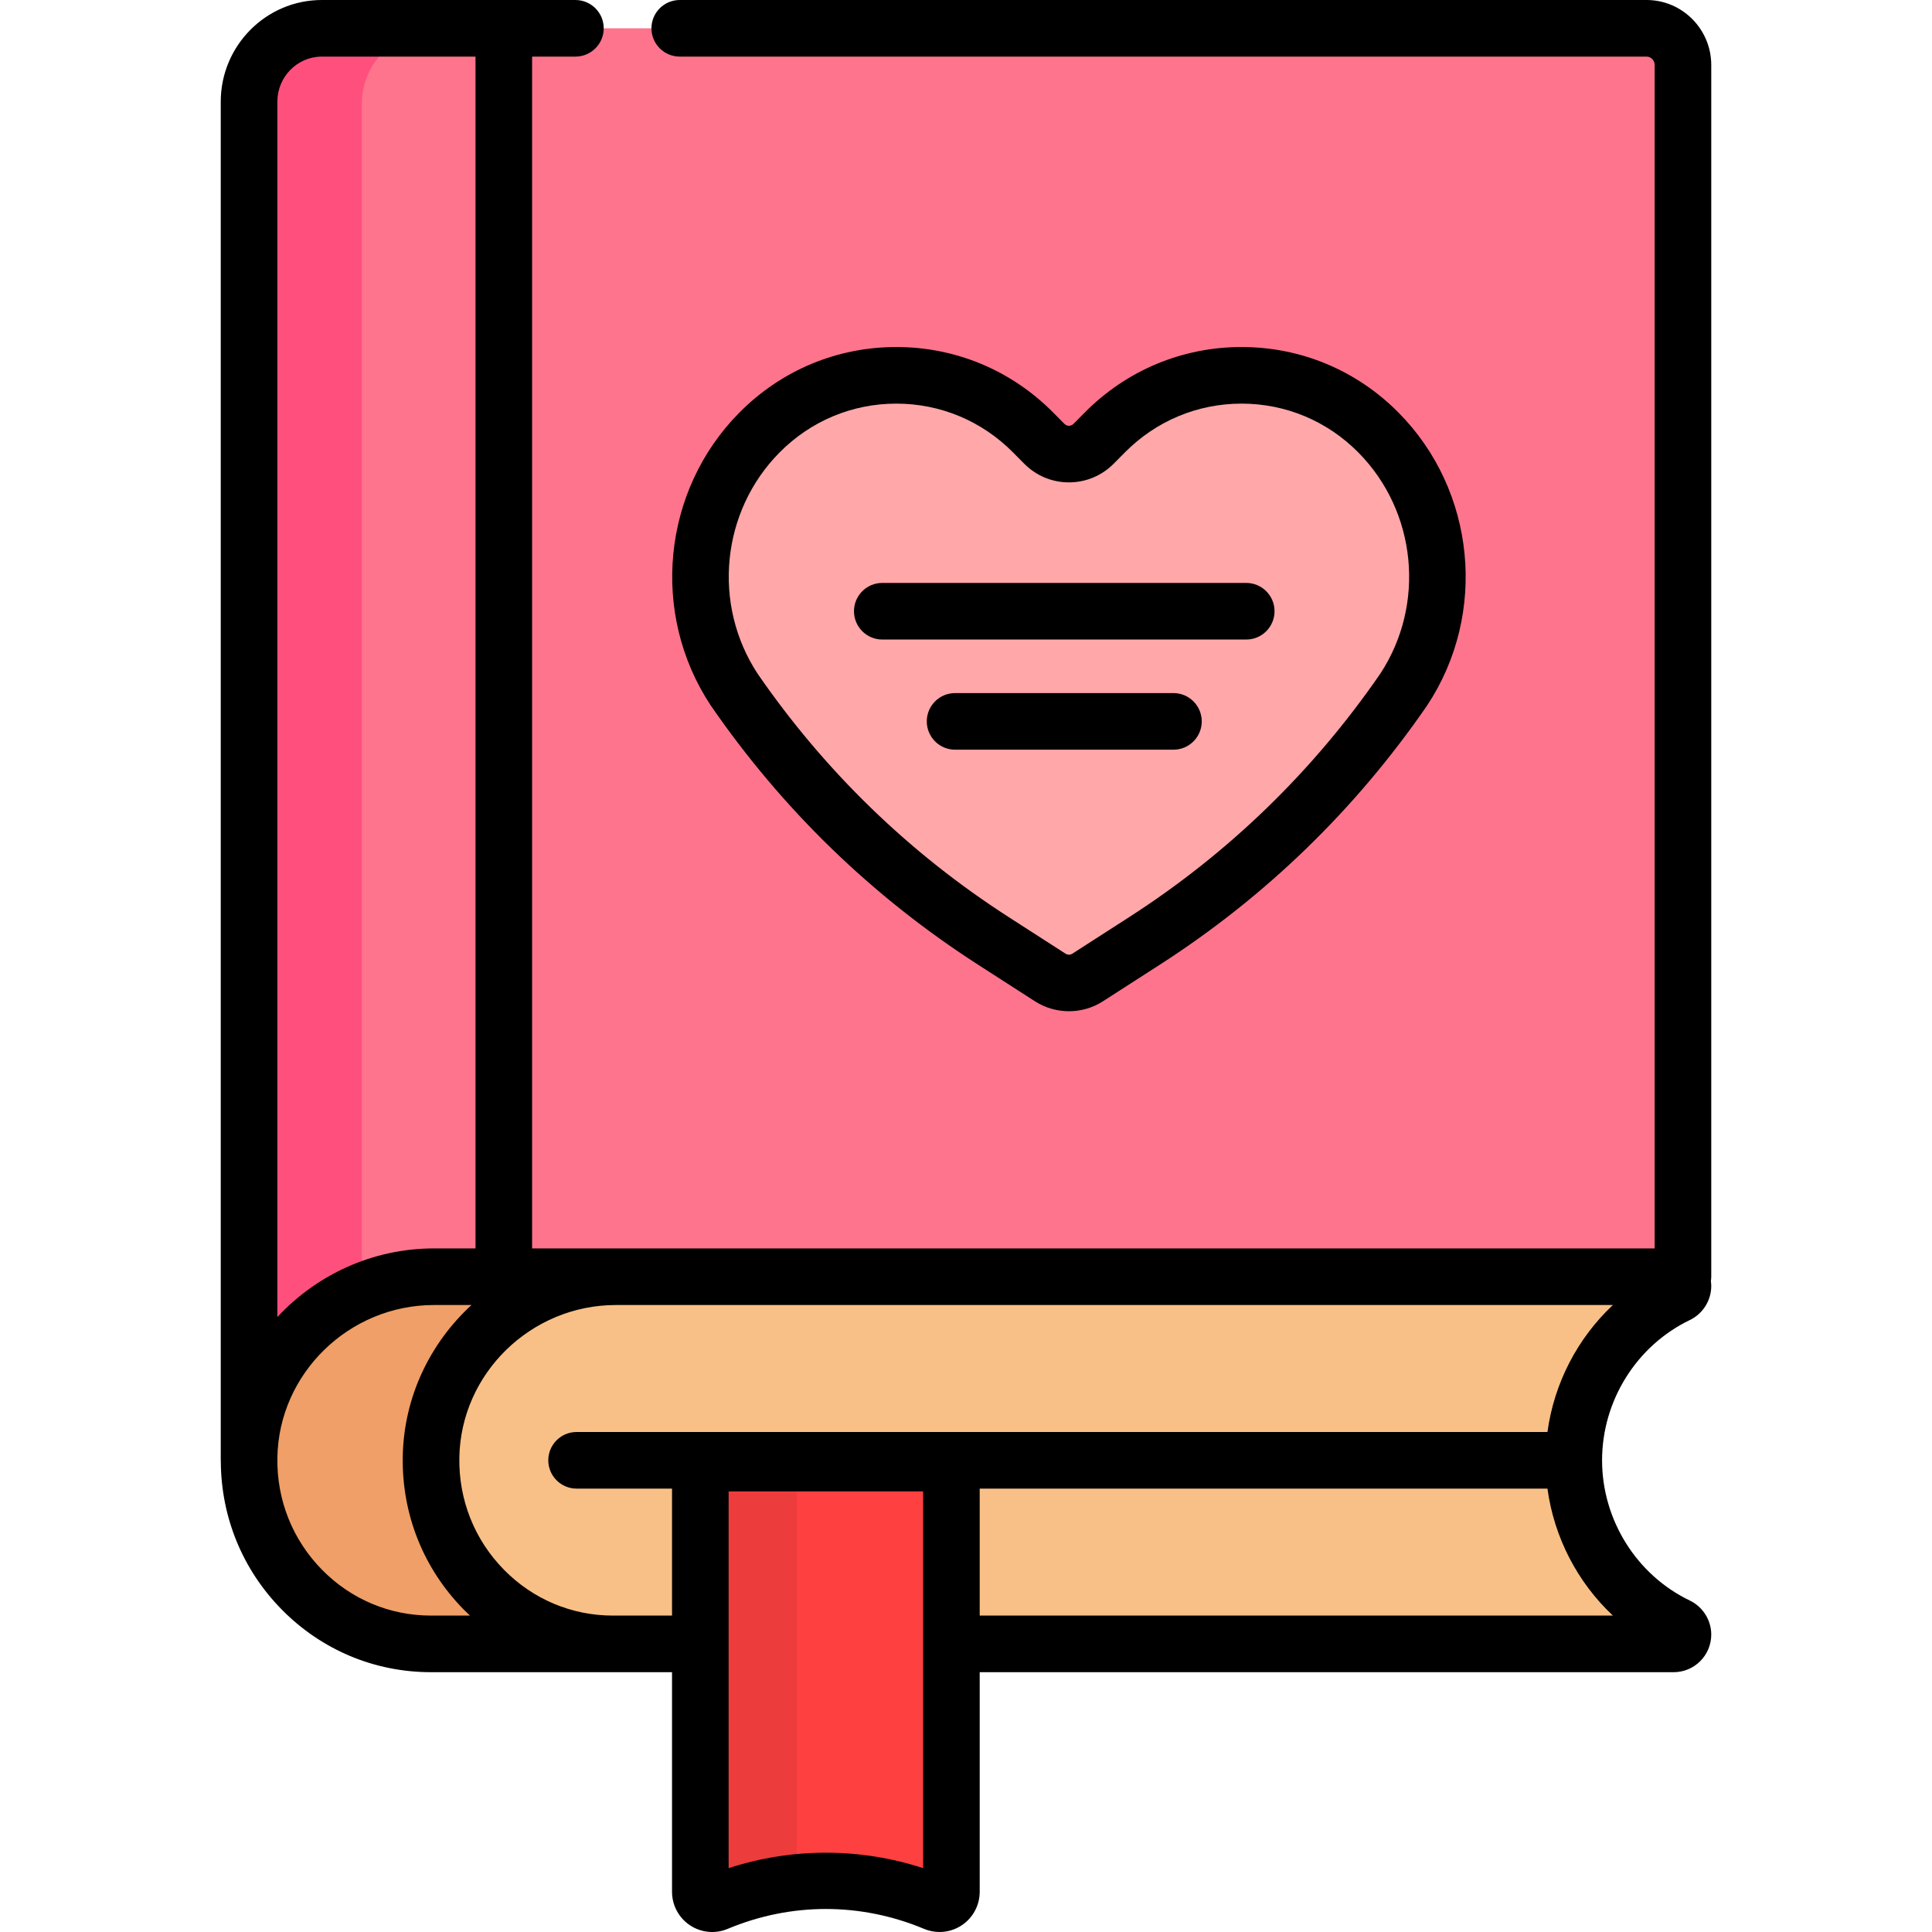 <?xml version="1.0" encoding="iso-8859-1"?>
<!-- Generator: Adobe Illustrator 19.0.0, SVG Export Plug-In . SVG Version: 6.00 Build 0)  -->
<svg version="1.1" id="Capa_1" xmlns="http://www.w3.org/2000/svg" xmlns:xlink="http://www.w3.org/1999/xlink" x="0px" y="0px"
	 viewBox="0 0 512 512" style="enable-background:new 0 0 512 512;" xml:space="preserve">
<path style="fill:#FF748D;" d="M393.919,341.461c-26.633,0-48.223,21.756-48.223,48.594L66,386.514V26.938
	C66,16.203,74.636,7.5,85.289,7.5h351.066c5.327,0,9.645,4.351,9.645,9.719v324.242H393.919z"/>
<path style="fill:#FF507D;" d="M95.898,27.541v359.596H66V27.541c0-10.735,8.636-19.438,19.289-19.438h29.898
	C104.535,8.104,95.898,16.806,95.898,27.541z"/>
<path style="fill:#F8C087;" d="M446,433.256c0,1.367-1.1,2.475-2.457,2.475h-329.32c-26.907,0-48.667-22.207-48.216-49.425
	c0.441-26.644,22.565-47.763,49.01-47.763h328.526c1.357,0,2.457,1.108,2.457,2.475l0,0c0,0.968-0.567,1.831-1.434,2.248
	c-16.259,7.81-27.5,24.511-27.5,43.871s11.241,36.061,27.5,43.871C445.433,431.425,446,432.288,446,433.256L446,433.256z"/>
<path style="fill:#EF9F67;" d="M162.447,435.732h-48.223c-26.907,0-48.667-22.207-48.216-49.425
	c0.441-26.644,22.565-47.763,49.01-47.763h48.223c-26.445,0-48.569,21.119-49.01,47.763
	C113.779,413.525,135.539,435.732,162.447,435.732z"/>
<path style="fill:#FF4040;" d="M247.789,504.255L247.789,504.255c-18.518-7.746-39.335-7.746-57.853,0l0,0
	c-2.067,0.865-4.342-0.666-4.342-2.921V379.726h66.537v121.608C252.131,503.589,249.856,505.12,247.789,504.255z"/>
<path style="fill:#ED3C3C;" d="M211.152,498.851c-7.231,0.748-14.381,2.545-21.217,5.404l0,0c-2.067,0.865-4.342-0.666-4.342-2.921
	V379.726h25.558L211.152,498.851L211.152,498.851z"/>
<path style="fill:#FFA7A9;" d="M371.977,183.169L371.977,183.169c-18.287,26.511-41.614,49.1-68.628,66.461l-15.099,9.703
	c-3.03,1.947-6.906,1.947-9.936,0l-15.099-9.703c-27.014-17.36-50.341-39.95-68.628-66.46l0,0
	c-14.158-21.4-11.358-49.895,6.69-68.081l0,0c20.023-20.177,52.487-20.177,72.51,0l2.961,2.984c3.608,3.636,9.459,3.636,13.067,0
	l2.961-2.984c20.023-20.177,52.487-20.177,72.51,0l0,0C383.335,133.274,386.135,161.769,371.977,183.169z"/>
<path d="M453.5,17.23c0-9.5-7.691-17.23-17.145-17.23H180.14c-4.143,0-7.5,3.357-7.5,7.5s3.357,7.5,7.5,7.5h256.216
	c1.183,0,2.145,1.001,2.145,2.23v313.612H141.013V15h11.479c4.143,0,7.5-3.357,7.5-7.5s-3.357-7.5-7.5-7.5H85.289
	C70.518,0,58.5,12.095,58.5,26.961v360.035c0,0.122,0.012,0.24,0.018,0.36c0.089,14.777,5.776,28.643,16.127,39.168
	c10.544,10.72,24.601,16.624,39.578,16.624h63.87v58.183c0,3.583,1.778,6.906,4.756,8.888c2.964,1.973,6.695,2.331,9.983,0.955
	c16.785-7.031,35.272-7.029,52.06,0c1.321,0.554,2.715,0.826,4.103,0.826c2.061,0,4.107-0.602,5.88-1.781
	c2.978-1.981,4.756-5.305,4.756-8.888v-58.183h183.912c5.49,0,9.957-4.476,9.957-9.978c0-3.813-2.23-7.35-5.683-9.01
	c-14.125-6.793-23.251-21.381-23.251-37.165s9.126-30.373,23.25-37.166c3.453-1.66,5.684-5.196,5.684-9.009
	c0-0.45-0.04-0.889-0.098-1.323c0.058-0.377,0.098-0.761,0.098-1.155V17.23z M85.289,15h40.724v315.842h-10.996
	c-16.33,0-31.151,7.028-41.517,18.195V26.961C73.5,20.365,78.788,15,85.289,15z M114.224,428.148
	c-10.925,0-21.183-4.313-28.884-12.143c-7.817-7.947-12.02-18.501-11.834-29.718c0.369-22.302,18.99-40.445,41.511-40.445h9.934
	c-10.96,10.075-17.957,24.363-18.219,40.197c-0.253,15.27,5.479,29.647,16.138,40.484c0.548,0.557,1.111,1.093,1.677,1.624h-10.323
	V428.148z M244.631,495.082c-16.666-5.463-34.871-5.463-51.537,0v-99.848h51.537V495.082z M427.433,428.148H259.631v-33.652h150.461
	C411.847,407.425,418.053,419.344,427.433,428.148z M410.092,379.496h-257.29c-4.143,0-7.5,3.357-7.5,7.5s3.357,7.5,7.5,7.5h25.292
	v33.652h-15.647c-10.924,0-21.182-4.313-28.883-12.143c-7.817-7.947-12.02-18.501-11.834-29.718
	c0.369-22.302,18.99-40.445,41.511-40.445h264.192C418.053,354.646,411.847,366.566,410.092,379.496z M259.157,255.627l15.099,9.714
	c2.742,1.766,5.885,2.647,9.027,2.647s6.284-0.883,9.024-2.646l15.101-9.715c27.993-18.012,51.795-41.09,70.745-68.594
	c0.027-0.04,0.055-0.08,0.082-0.12c16.055-24.299,12.85-56.926-7.621-77.578c-11.104-11.203-25.871-17.372-41.583-17.372
	c-15.711,0-30.479,6.169-41.582,17.372l-2.961,2.987c-0.418,0.421-0.887,0.51-1.206,0.51s-0.788-0.089-1.206-0.51l-2.961-2.987
	c-11.104-11.203-25.871-17.372-41.582-17.372c-15.712,0-30.479,6.169-41.583,17.371c-20.472,20.654-23.676,53.28-7.619,77.579
	c0.026,0.04,0.054,0.08,0.081,0.12C207.361,214.537,231.163,237.616,259.157,255.627z M206.604,119.894
	c8.265-8.339,19.249-12.931,30.929-12.931c11.679,0,22.663,4.592,30.928,12.931l2.961,2.987c3.165,3.193,7.377,4.951,11.86,4.951
	s8.695-1.758,11.86-4.951l2.961-2.987c8.265-8.339,19.249-12.931,30.928-12.931c11.68,0,22.664,4.592,30.929,12.931
	c0,0,0,0,0.001,0.001c15.482,15.62,17.917,40.291,5.798,58.691c-17.811,25.833-40.173,47.509-66.467,64.427l-15.102,9.716
	c-0.562,0.362-1.258,0.361-1.817-0.001l-15.1-9.715c-26.295-16.918-48.657-38.595-66.468-64.428
	C188.689,160.186,191.122,135.514,206.604,119.894z M318.475,191.174c0,4.143-3.357,7.5-7.5,7.5h-57.868c-4.143,0-7.5-3.357-7.5-7.5
	s3.357-7.5,7.5-7.5h57.868C315.117,183.674,318.475,187.032,318.475,191.174z M226.317,161.982c0-4.143,3.357-7.5,7.5-7.5h96.446
	c4.143,0,7.5,3.357,7.5,7.5s-3.357,7.5-7.5,7.5h-96.446C229.675,169.482,226.317,166.124,226.317,161.982z"/>
<g>
</g>
<g>
</g>
<g>
</g>
<g>
</g>
<g>
</g>
<g>
</g>
<g>
</g>
<g>
</g>
<g>
</g>
<g>
</g>
<g>
</g>
<g>
</g>
<g>
</g>
<g>
</g>
<g>
</g>
</svg>
